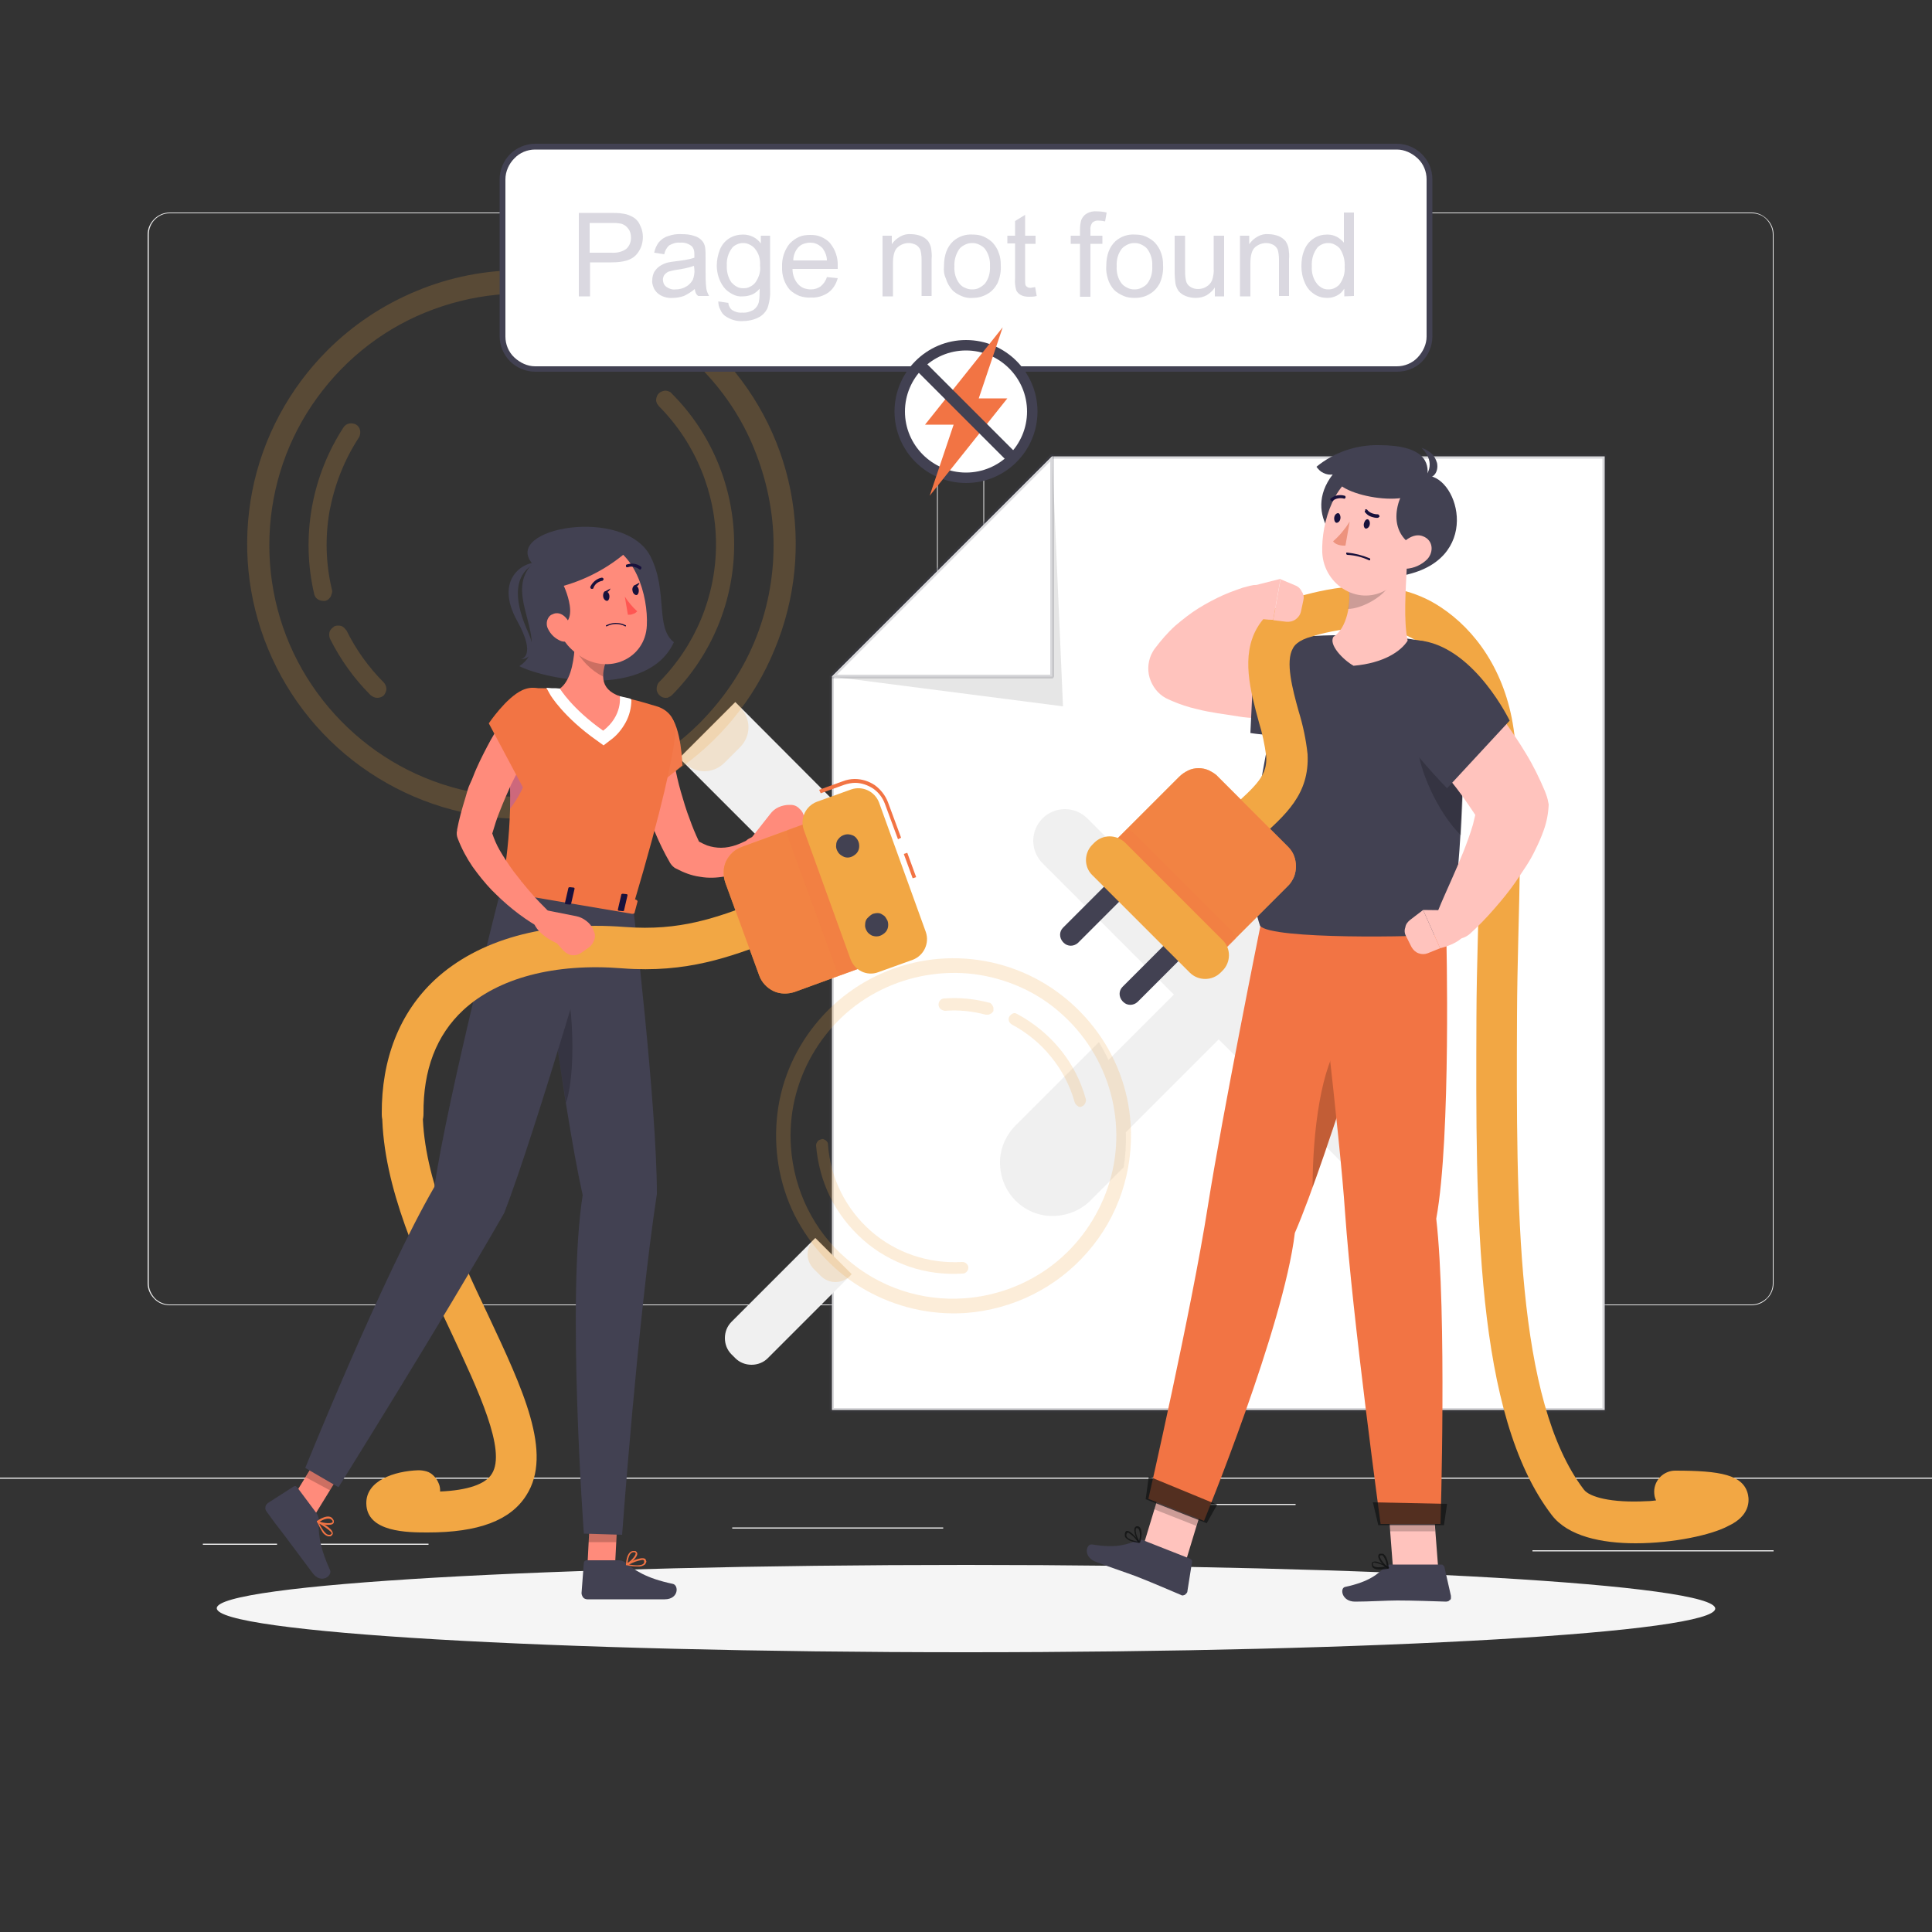 <?xml version="1.0" encoding="utf-8"?>
<!-- Generator: Adobe Illustrator 24.1.2, SVG Export Plug-In . SVG Version: 6.00 Build 0)  -->
<svg version="1.1" id="Capa_1" xmlns="http://www.w3.org/2000/svg" xmlns:xlink="http://www.w3.org/1999/xlink" x="0px" y="0px"
	 viewBox="0 0 500 500" style="enable-background:new 0 0 500 500;" xml:space="preserve">
<rect x="0" y="0" width="500" height="500" fill="#333333" stroke="none"/>
<style type="text/css">
	.st0{fill:#EBEBEB;}
	.st1{fill:#FFFFFF;}
	.st2{opacity:0.2;fill:#424152;enable-background:new    ;}
	.st3{fill:#E6E6E6;}
	.st4{fill:#F0F0F0;}
	.st5{opacity:0.2;fill:#F2A744;enable-background:new    ;}
	.st6{fill:#F5F5F5;}
	.st7{fill:#424152;}
	.st8{fill:#FF8B7B;}
	.st9{fill:#F27444;}
	.st10{opacity:0.2;}
	.st11{opacity:0.2;fill:#FFFFFF;enable-background:new    ;}
	.st12{opacity:0.2;enable-background:new    ;}
	.st13{fill:#F2A744;}
	.st14{opacity:0.3;fill:#754FFE;enable-background:new    ;}
	.st15{fill:#18113C;}
	.st16{fill:#FF5652;}
	.st17{opacity:0.7;fill:#F27444;enable-background:new    ;}
	.st18{opacity:0.2;fill:#F27444;enable-background:new    ;}
	.st19{fill:#FFC3BD;}
	.st20{opacity:0.7;fill:#111212;enable-background:new    ;}
	.st21{opacity:0.8;fill:#111212;enable-background:new    ;}
	.st22{fill:#ED937E;}
	.st23{opacity:0.4;}
	.st24{opacity:0.4;fill:#18113C;enable-background:new    ;}
</style>
<path class="st0" d="M500,382.4H0v0.3h500V382.4z"/>
<path class="st0" d="M237,337.8H43.9c-1.5,0-3-0.6-4-1.7c-1.1-1.1-1.7-2.5-1.7-4V60.7c0-1.5,0.6-2.9,1.7-4c1.1-1.1,2.5-1.7,4-1.7
	H237c1.5,0,3,0.6,4,1.7c1.1,1.1,1.7,2.5,1.7,4v271.4c0,1.5-0.6,3-1.7,4S238.5,337.8,237,337.8L237,337.8z M43.9,55.2
	c-1.5,0-2.8,0.6-3.8,1.6c-1,1-1.6,2.4-1.6,3.9v271.4c0,1.5,0.6,2.8,1.6,3.9c1,1,2.4,1.6,3.8,1.6H237c1.4,0,2.8-0.6,3.9-1.6
	c1-1,1.6-2.4,1.6-3.9V60.7c0-1.5-0.6-2.8-1.6-3.9c-1-1-2.4-1.6-3.9-1.6H43.9z"/>
<path class="st0" d="M453.3,337.8H260.2c-1.5,0-3-0.6-4-1.7c-1.1-1.1-1.7-2.5-1.7-4V60.7c0-1.5,0.6-2.9,1.7-4c1.1-1.1,2.5-1.7,4-1.7
	h193.1c1.5,0,2.9,0.6,4,1.7s1.7,2.5,1.7,4v271.4c0,1.5-0.6,3-1.7,4C456.3,337.2,454.8,337.8,453.3,337.8L453.3,337.8z M260.2,55.2
	c-1.5,0-2.8,0.6-3.9,1.6c-1,1-1.6,2.4-1.6,3.9v271.4c0,1.5,0.6,2.8,1.6,3.9c1,1,2.4,1.6,3.9,1.6h193.1c1.5,0,2.8-0.6,3.9-1.6
	c1-1,1.6-2.4,1.6-3.9V60.7c0-1.5-0.6-2.8-1.6-3.9s-2.4-1.6-3.9-1.6H260.2z"/>
<path class="st0" d="M449.9,391.9h-31.6v0.3h31.6V391.9z"/>
<path class="st0" d="M335.3,389.2h-33.4v0.3h33.4V389.2z"/>
<path class="st0" d="M459,401.2h-62.4v0.3H459V401.2z"/>
<path class="st0" d="M71.7,399.5H52.5v0.3h19.2V399.5z"/>
<path class="st0" d="M110.9,399.5H80.6v0.3h30.3V399.5z"/>
<path class="st0" d="M244.1,395.3h-54.6v0.3h54.6V395.3z"/>
<path class="st1" d="M272.3,118.1l-57,57v189.8h200V118.1H272.3z"/>
<path class="st2" d="M415.3,365.5h-200c-0.1,0-0.3-0.1-0.4-0.2s-0.2-0.2-0.2-0.4V175.1c0-0.1,0-0.1,0-0.2s0.1-0.1,0.1-0.2l57-57
	c0.1-0.1,0.2-0.2,0.4-0.2h143c0.1,0,0.1,0,0.2,0c0.1,0,0.1,0.1,0.2,0.1s0.1,0.1,0.1,0.2s0,0.1,0,0.2v246.8c0,0.1,0,0.1,0,0.2
	c0,0.1-0.1,0.1-0.1,0.2c0,0-0.1,0.1-0.2,0.1C415.4,365.4,415.3,365.5,415.3,365.5L415.3,365.5z M215.8,364.4h198.9V118.7H272.5
	l-56.7,56.7L215.8,364.4L215.8,364.4z"/>
<path class="st3" d="M215.3,175.1l59.8,7.7l-2.8-64.7L215.3,175.1z"/>
<path class="st1" d="M215.3,175.1h57v-57L215.3,175.1z"/>
<path class="st2" d="M272.3,175.6h-57c-0.1,0-0.2,0-0.3-0.1s-0.2-0.1-0.2-0.2s-0.1-0.2,0-0.3c0-0.1,0.1-0.2,0.1-0.3l57-57
	c0.1-0.1,0.2-0.1,0.3-0.2c0.1,0,0.2,0,0.3,0s0.2,0.1,0.2,0.2s0.1,0.2,0.1,0.3v57c0,0.1-0.1,0.3-0.2,0.4
	C272.5,175.6,272.4,175.6,272.3,175.6L272.3,175.6z M216.6,174.6h55.2v-55.2L216.6,174.6z"/>
<path class="st4" d="M326.8,257.2l34-34c0.8-0.8,1.4-1.7,1.8-2.6c0.4-1,0.6-2.1,0.6-3.1c0-1.1-0.2-2.1-0.6-3.1s-1-1.9-1.8-2.6
	c-0.8-0.8-1.7-1.4-2.6-1.8s-2.1-0.6-3.1-0.6s-2.1,0.2-3.1,0.6c-1,0.4-1.9,1-2.6,1.8l-34,34l-34-34c-1.5-1.5-3.6-2.4-5.8-2.4
	c-2.2,0-4.3,0.9-5.8,2.4s-2.4,3.6-2.4,5.8c0,2.2,0.9,4.3,2.4,5.8l34,34l-34,34c-1.5,1.5-2.4,3.6-2.4,5.8c0,2.2,0.9,4.3,2.4,5.8
	c1.5,1.5,3.6,2.4,5.8,2.4s4.3-0.9,5.8-2.4l34-34l34,34c1.5,1.5,3.6,2.4,5.8,2.4s4.3-0.9,5.8-2.4c1.5-1.5,2.4-3.6,2.4-5.8
	s-0.9-4.3-2.4-5.8L326.8,257.2z"/>
<path class="st4" d="M223,229c-1.9,1.9-4.5,3-7.2,3c-2.7,0-5.3-1.1-7.2-3l-32.8-32.8l14.5-14.5l32.8,32.9c1.9,1.9,3,4.5,3,7.2
	C226,224.5,224.9,227.1,223,229L223,229z"/>
<path class="st5" d="M175.7,196.2l14.5-14.5l1.3,1.3c1.4,1.4,2.2,3.3,2.2,5.2c0,2-0.8,3.8-2.2,5.2l-4,4c-1.4,1.4-3.3,2.2-5.2,2.2
	c-2,0-3.8-0.8-5.2-2.2L175.7,196.2L175.7,196.2z"/>
<path class="st5" d="M84.7,90.7c-9.9,9.9-16.7,22.6-19.4,36.3c-2.7,13.8-1.3,28,4.1,41c5.4,13,14.5,24.1,26.2,31.9s25.4,12,39.4,12
	s27.8-4.2,39.4-12c11.7-7.8,20.8-18.9,26.1-31.9c5.4-13,6.8-27.2,4.1-41c-2.7-13.8-9.5-26.4-19.4-36.3c-6.6-6.6-14.4-11.8-23-15.4
	c-8.6-3.6-17.9-5.4-27.2-5.4s-18.6,1.8-27.2,5.4C99.1,78.9,91.3,84.1,84.7,90.7L84.7,90.7z M181.1,187.1
	c-9.1,9.1-20.7,15.3-33.4,17.9c-12.6,2.5-25.8,1.2-37.7-3.7c-11.9-4.9-22.1-13.3-29.3-24c-7.2-10.7-11-23.3-11-36.2
	c0-12.9,3.8-25.5,11-36.2c7.2-10.7,17.3-19.1,29.3-24s25-6.2,37.7-3.7c12.6,2.5,24.3,8.7,33.4,17.8c6.1,6.1,10.9,13.3,14.1,21.2
	s5,16.4,5,25c0,8.6-1.7,17.1-5,25S187.1,181,181.1,187.1L181.1,187.1z"/>
<path class="st5" d="M172.3,180.6c-0.5,0-0.9-0.1-1.3-0.4c-0.4-0.3-0.7-0.6-0.9-1.1c-0.2-0.4-0.2-0.9-0.1-1.4
	c0.1-0.5,0.3-0.9,0.6-1.2c9.4-9.5,14.7-22.3,14.7-35.6s-5.3-26.2-14.7-35.7c-0.2-0.2-0.4-0.5-0.6-0.8c-0.1-0.3-0.2-0.6-0.2-0.9
	s0.1-0.7,0.2-0.9c0.1-0.3,0.3-0.6,0.5-0.8s0.5-0.4,0.8-0.5c0.3-0.1,0.6-0.2,0.9-0.2c0.3,0,0.6,0.1,0.9,0.2s0.6,0.3,0.8,0.6
	c10.3,10.3,16.1,24.4,16.1,39s-5.8,28.6-16.1,39c-0.2,0.2-0.5,0.4-0.8,0.5C172.9,180.6,172.6,180.6,172.3,180.6L172.3,180.6z"/>
<path class="st5" d="M83.6,155.5c-0.5,0-1.1-0.2-1.5-0.5s-0.7-0.8-0.8-1.3c-1.7-7.3-1.9-14.9-0.6-22.3c1.3-7.4,4.1-14.5,8.2-20.8
	c0.3-0.5,0.9-0.9,1.5-1s1.3,0,1.8,0.3c0.5,0.3,0.9,0.9,1,1.5s0,1.3-0.3,1.8c-3.8,5.8-6.3,12.2-7.6,19c-1.2,6.8-1,13.7,0.6,20.4
	c0.1,0.3,0.1,0.6,0,0.9c-0.1,0.3-0.2,0.6-0.3,0.9c-0.2,0.3-0.4,0.5-0.6,0.7s-0.5,0.3-0.8,0.4C83.9,155.5,83.8,155.5,83.6,155.5
	L83.6,155.5z"/>
<path class="st5" d="M97.6,180.6c-0.6,0-1.2-0.3-1.7-0.7c-4.3-4.3-7.8-9.2-10.5-14.6c-0.1-0.3-0.2-0.6-0.2-0.9c0-0.3,0-0.6,0.1-0.9
	c0.1-0.3,0.3-0.6,0.5-0.8c0.2-0.2,0.5-0.4,0.7-0.6c0.3-0.1,0.6-0.2,0.9-0.2s0.6,0,0.9,0.1c0.3,0.1,0.6,0.3,0.8,0.5
	c0.2,0.2,0.4,0.5,0.6,0.7c2.4,4.9,5.7,9.5,9.6,13.4c0.4,0.4,0.7,1.1,0.7,1.7c0,0.6-0.3,1.2-0.7,1.7
	C98.8,180.4,98.3,180.6,97.6,180.6L97.6,180.6z"/>
<path class="st4" d="M211,320.4l9.4,9.4l-21.7,21.7c-1.1,1.1-2.6,1.7-4.2,1.7s-3.1-0.6-4.2-1.7l-1-1c-1.1-1.1-1.7-2.6-1.7-4.2
	s0.6-3.1,1.7-4.2L211,320.4L211,320.4z"/>
<path class="st5" d="M211.1,320.4l9.3,9.3l-0.4,0.5c-1,1-2.4,1.6-3.8,1.6c-1.4,0-2.8-0.6-3.8-1.6l-1.8-1.8c-1-1-1.6-2.4-1.6-3.8
	c0-1.4,0.6-2.8,1.6-3.8L211.1,320.4L211.1,320.4z"/>
<path class="st4" d="M284.4,269.7l-21.9,21.9c-2.4,2.6-3.8,6-3.7,9.6c0.1,3.6,1.5,7,4,9.5c2.5,2.5,5.9,4,9.5,4s7-1.3,9.6-3.7
	l8.9-8.9C292.6,290.9,290.3,279.4,284.4,269.7z"/>
<path class="st5" d="M292.6,290.8c-0.6-9.1-3.9-17.7-9.5-24.9s-13.1-12.6-21.7-15.5c-8.6-2.9-17.9-3.2-26.7-0.8
	c-8.8,2.4-16.6,7.3-22.6,14.2c-6,6.9-9.8,15.3-10.9,24.3s0.4,18.2,4.4,26.3c4.1,8.1,10.4,14.9,18.3,19.4c7.9,4.5,16.9,6.6,26,6
	c12.2-0.9,23.5-6.5,31.5-15.7C289.4,315,293.4,303,292.6,290.8z M204.7,296.9c-0.6-8.3,1.3-16.6,5.5-23.9s10.3-13.1,17.8-16.8
	s15.9-5.1,24.1-4.1c8.3,1.1,16.1,4.5,22.3,10c6.3,5.5,10.8,12.7,13,20.7c2.2,8,2,16.6-0.7,24.5s-7.6,14.9-14.2,20
	s-14.6,8.1-22.9,8.7c-11.2,0.8-22.2-2.9-30.6-10.3C210.6,318.5,205.5,308.1,204.7,296.9z"/>
<path class="st5" d="M223.4,320.9c-3.5-3.1-6.4-6.8-8.5-11s-3.3-8.8-3.7-13.4c0-0.2,0-0.4,0.1-0.6s0.2-0.4,0.3-0.5
	c0.1-0.2,0.3-0.3,0.5-0.4c0.2-0.1,0.4-0.1,0.6-0.2s0.4,0,0.6,0.1c0.2,0.1,0.4,0.2,0.5,0.3s0.3,0.3,0.4,0.5c0.1,0.2,0.1,0.4,0.1,0.6
	c0.6,8.6,4.6,16.6,11.1,22.3c6.5,5.7,15,8.5,23.6,8c0.4,0,0.8,0.1,1.1,0.4c0.3,0.3,0.5,0.6,0.5,1c0,0.4-0.1,0.8-0.4,1.1
	c-0.3,0.3-0.6,0.5-1.1,0.5c-4.7,0.3-9.4-0.3-13.8-1.8C231,326.3,226.9,324,223.4,320.9L223.4,320.9z"/>
<path class="st5" d="M278.6,286c-0.2-0.2-0.4-0.5-0.5-0.8c-1.2-4.3-3.3-8.3-6.1-11.7c-2.8-3.5-6.3-6.3-10.2-8.4
	c-0.3-0.2-0.6-0.5-0.7-0.9s-0.1-0.8,0.1-1.1s0.5-0.6,0.9-0.8s0.8-0.1,1.1,0.1c4.3,2.3,8.1,5.4,11.2,9.2c3.1,3.8,5.3,8.1,6.6,12.8
	c0,0.2,0.1,0.4,0,0.6c0,0.2-0.1,0.4-0.2,0.6s-0.2,0.3-0.4,0.5c-0.2,0.1-0.3,0.2-0.5,0.3c-0.2,0.1-0.5,0.1-0.8,0
	C279.1,286.3,278.8,286.2,278.6,286L278.6,286z"/>
<path class="st5" d="M243.4,261.1c-0.3-0.3-0.5-0.6-0.5-1.1c0-0.4,0.1-0.8,0.4-1.1c0.3-0.3,0.6-0.5,1.1-0.5
	c3.9-0.3,7.8,0.1,11.6,1.1c0.2,0,0.4,0.1,0.5,0.3c0.2,0.1,0.3,0.3,0.4,0.5c0.1,0.2,0.2,0.4,0.2,0.6s0,0.4,0,0.6
	c0,0.2-0.1,0.4-0.3,0.5c-0.1,0.2-0.3,0.3-0.5,0.4c-0.2,0.1-0.4,0.2-0.6,0.2c-0.2,0-0.4,0-0.6,0c-3.4-0.9-7-1.3-10.6-1
	C244.1,261.5,243.7,261.4,243.4,261.1L243.4,261.1z"/>
<path class="st6" d="M250,427.6c107.1,0,193.9-5.1,193.9-11.3s-86.8-11.3-193.9-11.3S56.1,410,56.1,416.2
	C56.1,422.5,142.9,427.6,250,427.6z"/>
<path class="st7" d="M137.8,145.9c-8.1,8.1,5.6,20.7-3.4,26.5c7.4,3.7,33.3,8.4,40-6.2c-4.9-3.8-1.5-13.1-6-22.1
	C161.7,130.8,129.8,136.7,137.8,145.9z"/>
<path class="st7" d="M138.6,145.7c-2.5-0.4-11,3.8-4.7,15.1c5.1,9.2,0.9,9.8,0.9,9.8s5,0.1,2-6.7
	C133.5,156.7,132.1,149.1,138.6,145.7z"/>
<path class="st8" d="M198,217.6c-0.3-0.6-0.8-1-1.4-1.2c-0.6-0.2-1.3-0.1-1.9,0.2l-0.6,0.3c-0.2,0.1-0.6,0.3-0.8,0.5
	s-0.6,0.4-0.9,0.5c-0.6,0.3-1.3,0.6-1.9,0.8c-1.2,0.4-2.5,0.7-3.9,0.7c-1.2,0-2.4-0.2-3.6-0.6c-0.7-0.3-1.4-0.6-2.1-1
	c-0.9-1.9-1.7-3.8-2.4-5.8c-0.9-2.3-1.6-4.7-2.3-7.1c-0.7-2.4-1.2-4.8-1.7-7.2c-0.3-1.2-0.5-2.4-0.7-3.6l-0.3-1.8
	c-0.1-0.6-0.2-1.2-0.2-1.7v-0.2c-0.1-1.3-0.8-2.5-1.8-3.4c-1-0.8-2.4-1.2-3.7-1.1c-1.3,0.1-2.5,0.8-3.4,1.8c-0.8,1-1.2,2.4-1.1,3.7
	c0.1,0.9,0.1,1.5,0.2,2.2s0.2,1.4,0.3,2.1c0.2,1.4,0.5,2.7,0.8,4.1c0.6,2.7,1.3,5.4,2.1,8c0.4,1.3,0.9,2.6,1.3,3.9s1,2.6,1.6,3.9
	c1.1,2.6,2.3,5.1,3.7,7.5l0.1,0.2c0.4,0.6,0.9,1.2,1.6,1.5c1.9,1,3.9,1.8,6.1,2.1c2.2,0.4,4.4,0.3,6.6-0.1c3-0.7,5.8-2.2,8.1-4.4
	c0.4-0.3,0.7-0.7,1-1.1s0.6-0.7,1-1.2c0.3-0.4,0.5-0.8,0.5-1.3C198.3,218.5,198.2,218,198,217.6z"/>
<path class="st8" d="M204.6,208.3h-0.3c-1,0-1.9,0.2-2.8,0.6c-0.9,0.4-1.6,1-2.2,1.8l-4.8,6.1v4.1c3.9,1.5,8.8-2.6,8.8-2.6l2.5-0.6
	c0.8-0.2,1.6-0.7,2.1-1.4s0.7-1.6,0.6-2.4l-0.4-2.4c-0.1-0.8-0.5-1.6-1.1-2.1C206.3,208.6,205.5,208.3,204.6,208.3L204.6,208.3z"/>
<path class="st9" d="M173.2,184.9c3.2,3.3,3.4,13.2,3.4,13.2l-12.9,10.4c0,0-5.3-14.7-2.4-19.9C163.9,184.2,169.1,180.6,173.2,184.9
	z"/>
<g class="st10">
	<path class="st11" d="M173.2,184.9c3.2,3.3,3.4,13.2,3.4,13.2l-12.9,10.4c0,0-5.3-14.7-2.4-19.9
		C163.9,184.2,169.1,180.6,173.2,184.9z"/>
</g>
<path class="st8" d="M151.9,407.7l7.1,0.8l1-19.4l-7.1-0.8L151.9,407.7z"/>
<path class="st7" d="M160.2,403.8h-8.4c-0.2,0-0.3,0.1-0.5,0.2c-0.1,0.1-0.2,0.3-0.2,0.4l-0.6,7.9c0,0.4,0.2,0.8,0.4,1.1
	s0.7,0.5,1.1,0.5c3.5,0,3.6,0,8,0H172c3.7,0,3.7-3.7,2.1-4c-7.1-1.5-9.9-3.6-12.4-5.6C161.3,404,160.7,403.8,160.2,403.8
	L160.2,403.8z"/>
<path class="st12" d="M160,389.1l-0.5,10h-7.2l0.6-10.8L160,389.1z"/>
<path class="st7" d="M163.8,234.3c0,0,6.2,51.7,6.2,74.7c-4.9,32-9,88.2-9,88.2l-9.9-0.3c0,0-4.5-61.2-0.3-87.6
	c-5.3-23.7-11.9-78.3-11.9-78.3L163.8,234.3z"/>
<path class="st12" d="M144.8,248.7c-1.2,0.5-2.3,1.1-3.4,1.8c1.4,10.2,3.1,23.1,5.1,34.9C149.6,275.6,147.9,254.1,144.8,248.7z"/>
<path class="st8" d="M74.5,389.7l5.9,4.1l10.2-16.6l-5.9-4.1L74.5,389.7z"/>
<path class="st7" d="M81.9,391.6l-5-6.7c-0.1-0.1-0.2-0.2-0.4-0.3c-0.2,0-0.3,0-0.5,0.1l-6.7,4.3c-0.3,0.3-0.6,0.6-0.6,1
	c-0.1,0.4,0,0.8,0.3,1.2c2.1,2.9,2.1,2.9,4.8,6.4c1.6,2.2,4.9,6.5,7.1,9.5c2.2,3,5.2,0.7,4.5-0.8c-3-6.6-3-10-2.9-13.2
	C82.4,392.6,82.2,392,81.9,391.6L81.9,391.6z"/>
<path class="st12" d="M90.6,377.2l-5.2,8.5l-6.3-3.4l5.7-9.2L90.6,377.2z"/>
<path class="st13" d="M110.7,396.6c-5.1,0-15.8,0-15.9-7.5c-0.1-5.9,7.2-8.4,13.5-8.6c0.7,0,1.4,0.1,2.1,0.3s1.3,0.6,1.8,1.1
	s0.9,1,1.2,1.7c0.3,0.6,0.5,1.3,0.5,2v0.4c7.1-0.3,11.8-1.9,13.4-4.6c3.8-6-3.5-21.5-10.5-36.5c-8.3-17.6-17.7-37.6-17.9-56.7
	c0-0.7,0.1-1.4,0.4-2s0.7-1.2,1.1-1.7s1.1-0.9,1.7-1.2c0.6-0.3,1.3-0.4,2-0.4l0,0c1.4,0,2.8,0.6,3.7,1.5c1,1,1.6,2.3,1.6,3.7
	c0.2,16.8,9,35.6,16.9,52.2c9,19.2,16.9,35.8,9.9,46.7C132.1,393.5,123.8,396.6,110.7,396.6z"/>
<path class="st7" d="M155.9,233.3c0,0-17.1,59.1-25.4,80.6c-16.1,28.1-42.9,71-42.9,71l-8.6-5c0,0,20-49.6,33.4-72.7
	c3.6-24,17.3-77.3,17.3-77.3L155.9,233.3z"/>
<path class="st9" d="M83.4,396.4c0.3,0.6,0.9,1,1.5,1.2c0.2,0,0.4,0,0.6,0s0.3-0.2,0.4-0.3c0.1-0.1,0.2-0.2,0.2-0.3
	c0-0.1,0.1-0.2,0-0.3c-0.1-1.2-3.2-2.8-3.8-3.1c0,0-0.1,0-0.1,0c0,0-0.1,0-0.1,0.1c0,0,0,0.1,0,0.1c0,0,0,0.1,0,0.1
	C82.5,394.8,82.9,395.6,83.4,396.4L83.4,396.4z M85.6,396.4c0.1,0.1,0.2,0.2,0.2,0.4c0,0,0,0.1,0,0.1s0,0.1-0.1,0.1
	c-0.1,0.1-0.2,0.2-0.3,0.2s-0.2,0-0.4,0c-0.7-0.1-1.5-1.2-2.4-2.9C83.7,394.9,84.7,395.6,85.6,396.4
	C85.6,396.4,85.6,396.4,85.6,396.4z"/>
<path class="st9" d="M82.1,394L82.1,394c1.1,0.6,3.7,1,4.2,0.2c0.1-0.1,0.1-0.3,0.1-0.5c0-0.2-0.1-0.4-0.2-0.5c-1-1.8-4,0.3-4.1,0.4
	c0,0-0.1,0-0.1,0.1s0,0.1,0,0.1C82,393.9,82,393.9,82.1,394z M85.9,393.4c0,0,0.1,0.1,0.1,0.1c0.1,0.2,0.1,0.3,0.1,0.4
	c-0.3,0.5-2.3,0.3-3.4-0.1C83.4,393.4,85.1,392.5,85.9,393.4z"/>
<path class="st9" d="M165,405.4c0.7,0.1,1.3-0.1,1.9-0.5c0.1-0.1,0.2-0.3,0.3-0.5c0.1-0.2,0.1-0.4,0-0.5c0-0.1-0.1-0.2-0.1-0.3
	c-0.1-0.1-0.1-0.2-0.2-0.2c-1-0.6-4.1,0.9-4.7,1.3c0,0-0.1,0-0.1,0.1c0,0,0,0.1,0,0.1c0,0,0,0.1,0.1,0.1c0,0,0.1,0,0.1,0.1
	C163.1,405.3,164.1,405.4,165,405.4L165,405.4z M166.2,403.7c0.1,0,0.3,0,0.4,0.1c0.1,0,0.1,0.1,0.1,0.2c0,0.1,0,0.2,0,0.4
	c0,0.1-0.1,0.2-0.2,0.3c-0.5,0.5-1.9,0.5-3.7,0.2C163.9,404.3,165,403.9,166.2,403.7L166.2,403.7L166.2,403.7z"/>
<path class="st9" d="M162.2,405.1L162.2,405.1c1.1-0.5,3-2.3,2.7-3.2c-0.1-0.2-0.2-0.3-0.3-0.4c-0.1-0.1-0.3-0.1-0.5-0.1
	c-2-0.2-2.1,3.4-2.1,3.5c0,0,0,0.1,0,0.1c0,0,0.1,0.1,0.1,0.1C162.1,405.1,162.1,405.1,162.2,405.1L162.2,405.1z M164,401.7h0.1
	c0.2,0,0.3,0.1,0.4,0.2c0.2,0.5-1.1,2-2.1,2.6C162.5,403.7,162.8,401.7,164,401.7L164,401.7z"/>
<path class="st9" d="M129.8,229.9l34.1,4.4c7.7-25.9,10.2-38.3,10.9-44.4c0.2-1.5-0.2-3-1-4.3c-0.8-1.3-2.1-2.2-3.5-2.7
	c-2-0.6-4.6-1.4-7.1-2c-0.9-0.2-1.8-0.4-2.6-0.6c-5.1-1-10.3-1.7-15.5-2c-0.8-0.1-1.5-0.1-2.3-0.1c-1.5-0.1-3-0.1-4.4-0.1
	c-1,0-2,0.2-3,0.6c-0.9,0.4-1.8,1-2.5,1.8s-1.2,1.6-1.5,2.6c-0.3,1-0.4,2-0.4,3c0.3,3,0.5,5.8,0.6,8.4c0.4,6,0.5,10.8,0.4,15
	C131.8,216.3,131.1,223.1,129.8,229.9L129.8,229.9z"/>
<path class="st14" d="M132,209.3c4.5-5.8,6.1-12.5,4.7-16.1l-5.1,1.1C132,200.3,132.1,205.1,132,209.3z"/>
<path class="st1" d="M163.1,180.8c-0.9-0.2-1.8-0.4-2.6-0.6c-5.1-1-10.3-1.7-15.5-2c-0.8-0.1-1.5-0.1-2.3-0.1l-1.3-0.1l1,1.8
	c0.1,0.2,3.5,5.8,12,11.8l1.8,1.3l1.7-1.3c1.7-1.2,3-2.8,4-4.6s1.5-3.9,1.5-5.9L163.1,180.8z"/>
<path class="st8" d="M148.7,167.9c-0.3,4.2-1.3,8.5-3.8,10.3c0,0,3.1,5.2,11.2,10.9c5.1-3.9,4.3-8.9,4.3-8.9c-5.4-2-5-5.7-2.7-11.7
	l-4.2-2.3c-0.4-0.4-0.8-0.7-1.4-0.8c-0.5-0.1-1.1-0.1-1.6,0.1c-0.5,0.2-1,0.5-1.3,0.9C148.9,166.9,148.8,167.4,148.7,167.9
	L148.7,167.9z"/>
<path class="st12" d="M153.5,166.3c-0.3-0.4-0.8-0.6-1.3-0.8c-0.5-0.1-1-0.1-1.5,0c-0.5,0.1-0.9,0.4-1.3,0.8
	c-0.4,0.4-0.6,0.8-0.7,1.3c1.6,3.2,4.2,5.9,7.4,7.5c0.1-2.3,0.6-4.5,1.6-6.5L153.5,166.3z"/>
<path class="st8" d="M142.2,154.7c2.1,8.1,2.8,11.6,7.8,15c7.5,5.1,17,0.8,17.4-7.8c0.4-7.7-3.1-19.7-11.8-21.4
	c-1.9-0.4-3.9-0.3-5.8,0.3c-1.9,0.6-3.5,1.6-4.9,3.1c-1.3,1.4-2.3,3.2-2.8,5.1C141.6,150.9,141.6,152.8,142.2,154.7L142.2,154.7z"/>
<path class="st7" d="M162.9,142.2c-4.9,4.4-10.7,7.6-17,9.4c0,0,6.2,13.2-5.4,9.9c-3.4-11.3,0-17.1,3-19.8
	C152.7,138.6,159.2,137.6,162.9,142.2z"/>
<path class="st8" d="M141.8,162.7c0.7,1.5,1.9,2.6,3.4,3.2c2,0.7,3.2-1,2.8-3c-0.4-1.8-1.9-4.3-4-4.2c-0.4,0-0.9,0.2-1.3,0.4
	s-0.7,0.6-0.9,1c-0.2,0.4-0.3,0.8-0.3,1.3S141.6,162.3,141.8,162.7L141.8,162.7z"/>
<path class="st9" d="M129.7,227.1l-2.1,2.8c-0.2,0.2,0.1,0.5,0.5,0.6l35.5,6c0.3,0,0.6-0.1,0.6-0.2l0.8-3c0-0.2-0.2-0.4-0.5-0.5
	l-34.3-5.8c-0.1,0-0.2,0-0.3,0C129.9,227,129.8,227.1,129.7,227.1L129.7,227.1z"/>
<path class="st15" d="M133.6,232.3l-0.9-0.1c-0.2,0-0.3-0.1-0.3-0.3l0.9-3.9c0-0.1,0.1-0.1,0.2-0.1s0.1,0,0.2,0l0.9,0.1
	c0.2,0,0.3,0.1,0.3,0.3l-0.9,3.9C134,232.2,133.8,232.3,133.6,232.3z"/>
<path class="st15" d="M161.1,235.8l-0.9-0.1c-0.2,0-0.3-0.1-0.3-0.3l0.9-3.9c0-0.1,0.2-0.2,0.4-0.2l0.9,0.1c0.2,0,0.3,0.1,0.3,0.3
	l-0.9,3.9C161.5,235.8,161.3,235.8,161.1,235.8z"/>
<path class="st15" d="M147.4,234.1l-0.9-0.1c-0.2,0-0.3-0.1-0.3-0.3l0.9-3.9c0-0.1,0.2-0.2,0.4-0.2l0.9,0.1c0.2,0,0.3,0.1,0.3,0.3
	l-0.9,3.9C147.8,234,147.6,234.1,147.4,234.1z"/>
<path class="st15" d="M156.1,154.4c0.1,0.7,0.6,1.1,1,1.1s0.7-0.7,0.6-1.4s-0.6-1.1-1-1.1S156,153.7,156.1,154.4z"/>
<path class="st15" d="M163.7,152.9c0.1,0.7,0.6,1.1,1,1.1s0.7-0.7,0.6-1.4s-0.6-1.1-1-1.1S163.5,152.3,163.7,152.9z"/>
<path class="st15" d="M164,151.6l1.5-0.8C165.5,150.9,165,152.3,164,151.6z"/>
<path class="st16" d="M161.7,154.4c0.9,1.4,2,2.7,3.2,3.8c-0.3,0.3-0.6,0.6-1.1,0.7c-0.4,0.2-0.8,0.2-1.3,0.2L161.7,154.4z"/>
<path class="st15" d="M156.9,161.8c0,0-0.1,0.1-0.1,0.1s0,0.1,0,0.1c0,0,0.1,0.1,0.1,0.1c0,0,0.1,0,0.1,0c0.8-0.4,1.6-0.6,2.4-0.6
	s1.7,0.2,2.4,0.6c0.1,0,0.1,0,0.1,0c0.1,0,0.1-0.1,0.1-0.1c0-0.1,0-0.1,0-0.1c0-0.1,0-0.1-0.1-0.1c-0.8-0.4-1.7-0.6-2.6-0.6
	C158.7,161.2,157.8,161.4,156.9,161.8C157,161.8,157,161.8,156.9,161.8z"/>
<path class="st15" d="M153.5,152.3c0.1,0,0.1-0.1,0.1-0.2c0.2-0.5,0.5-0.9,0.9-1.2s0.9-0.5,1.4-0.6c0.1,0,0.1,0,0.1-0.1
	c0.1,0,0.1-0.1,0.1-0.1c0,0,0.1-0.1,0.1-0.1c0-0.1,0-0.1,0-0.2c0-0.1,0-0.1-0.1-0.1c0-0.1-0.1-0.1-0.1-0.1c0,0-0.1-0.1-0.1-0.1
	c-0.1,0-0.1,0-0.2,0c-0.6,0.1-1.2,0.4-1.7,0.8c-0.5,0.4-0.9,0.9-1.2,1.5c0,0.1-0.1,0.2,0,0.3c0,0.1,0.1,0.2,0.1,0.2s0.1,0.1,0.2,0.1
	C153.3,152.4,153.4,152.4,153.5,152.3L153.5,152.3z"/>
<path class="st15" d="M165.9,147.2L165.9,147.2c0.1-0.1,0.1-0.1,0.1-0.2s0-0.1,0-0.2c0-0.1,0-0.1-0.1-0.1c0,0-0.1-0.1-0.1-0.1
	c-0.5-0.4-1.1-0.6-1.7-0.7c-0.6-0.1-1.3,0-1.9,0.2c-0.1,0-0.2,0.1-0.2,0.2s0,0.2,0,0.3c0,0.1,0.1,0.2,0.2,0.2c0.1,0,0.2,0,0.3,0
	c0.5-0.2,1-0.2,1.5-0.1s1,0.3,1.4,0.6c0.1,0.1,0.2,0.1,0.3,0.1C165.8,147.4,165.8,147.3,165.9,147.2L165.9,147.2z"/>
<path class="st15" d="M156.5,153.1l1.5-0.8C158,152.3,157.4,153.7,156.5,153.1z"/>
<path class="st13" d="M104.1,293.5c-1.4,0-2.8-0.5-3.7-1.5c-1-1-1.6-2.3-1.6-3.7c-0.1-14.2,4.6-26.2,13.7-34.7
	c11.2-10.4,28.6-15.3,49.2-13.7c14.4,1.1,23.6-2.4,34.3-6.4c1.8-0.7,3.5-1.3,5.4-2c1.3-0.5,2.8-0.4,4.1,0.2c1.3,0.6,2.3,1.7,2.8,3
	c0.5,1.3,0.4,2.8-0.2,4.1c-0.6,1.3-1.7,2.3-3,2.8c-1.8,0.6-3.5,1.3-5.2,1.9c-10.9,4.1-22.1,8.4-38.9,7.1
	c-17.5-1.4-32.1,2.5-41.1,10.8c-7,6.5-10.4,15.5-10.3,26.8c0,0.7-0.1,1.4-0.4,2c-0.3,0.6-0.7,1.2-1.1,1.7s-1.1,0.9-1.7,1.2
	C105.6,293.3,104.9,293.5,104.1,293.5L104.1,293.5L104.1,293.5z"/>
<path class="st13" d="M227.1,248.9l-21.4,7.8c-1.8,0.6-3.8,0.6-5.5-0.2c-1.7-0.8-3.1-2.3-3.7-4l-8.8-24.1c-0.6-1.8-0.6-3.8,0.2-5.5
	c0.8-1.7,2.3-3.1,4-3.7l21.4-7.8L227.1,248.9L227.1,248.9z"/>
<path class="st17" d="M227.1,248.9l-21.4,7.8c-1.8,0.6-3.8,0.6-5.5-0.2c-1.7-0.8-3.1-2.3-3.7-4l-8.8-24.1c-0.6-1.8-0.6-3.8,0.2-5.5
	c0.8-1.7,2.3-3.1,4-3.7l21.4-7.8L227.1,248.9L227.1,248.9z"/>
<path class="st18" d="M203.8,214.8l9.6-3.5l13.8,37.6l-9.6,3.5c-0.6-0.6-1.1-1.4-1.4-2.2l-12-32.8
	C203.9,216.6,203.8,215.7,203.8,214.8L203.8,214.8z"/>
<path class="st9" d="M234.8,220.7l-0.9,0.3l2.3,6.3l0.9-0.3L234.8,220.7z"/>
<path class="st9" d="M232.4,217.2l-3.4-9.2c-0.6-1.6-1.6-2.9-3-3.9c-1.4-0.9-3-1.5-4.7-1.5c-0.9,0-1.9,0.2-2.8,0.5l-6.1,2.2
	l-0.4-0.9l6.1-2.2c1-0.4,2.1-0.6,3.1-0.6c1.9,0,3.7,0.6,5.2,1.6c1.5,1.1,2.7,2.6,3.4,4.4l3.4,9.2L232.4,217.2z"/>
<path class="st13" d="M227.3,251.6l8.9-3.2c2.9-1.1,4.4-4.3,3.4-7.2l-12.1-33.5c-1.1-2.9-4.3-4.4-7.2-3.4l-8.9,3.2
	c-2.9,1.1-4.4,4.3-3.4,7.2l12.1,33.5C221.2,251.2,224.4,252.7,227.3,251.6z"/>
<path class="st7" d="M222.2,217.9c0.2,0.6,0.2,1.2,0.1,1.7s-0.4,1.1-0.9,1.5s-1,0.7-1.6,0.8c-0.6,0.1-1.2,0-1.7-0.3s-1-0.6-1.3-1.2
	c-0.3-0.5-0.5-1.1-0.4-1.7c0-0.6,0.2-1.2,0.6-1.6c0.4-0.5,0.8-0.8,1.4-1c0.8-0.3,1.6-0.2,2.3,0.1
	C221.4,216.5,221.9,217.1,222.2,217.9z"/>
<path class="st7" d="M229.7,238.3c0.2,0.6,0.2,1.2,0.1,1.7s-0.4,1.1-0.9,1.5s-1,0.7-1.6,0.8s-1.2,0-1.7-0.2c-0.5-0.3-1-0.6-1.3-1.2
	c-0.3-0.5-0.5-1.1-0.4-1.7c0-0.6,0.2-1.2,0.6-1.6s0.8-0.8,1.4-1.1c0.4-0.1,0.8-0.2,1.2-0.2c0.4,0,0.8,0.1,1.1,0.3s0.7,0.4,0.9,0.7
	C229.3,237.6,229.5,237.9,229.7,238.3L229.7,238.3z"/>
<path class="st8" d="M142,235.9L142,235.9c-1.6-1.6-3.3-3.3-4.8-5.1c-1.5-1.7-2.9-3.5-4.3-5.3c-1.3-1.8-2.5-3.6-3.6-5.5
	c-0.8-1.4-1.4-2.8-1.9-4.3c0.6-2,1.2-4,2-5.9c0.9-2.3,1.9-4.6,2.9-6.8c1.1-2.2,2.2-4.4,3.4-6.6c0.6-1.1,1.2-2.1,1.9-3.2l1-1.5
	c0.3-0.5,0.7-1,0.9-1.4l0.1-0.2c0.7-1.1,1-2.4,0.7-3.7s-1-2.4-2-3.1s-2.4-1.1-3.6-0.9s-2.4,0.9-3.2,1.9c-0.5,0.7-0.9,1.2-1.3,1.8
	s-0.8,1.2-1.1,1.8c-0.7,1.2-1.4,2.4-2.1,3.6c-1.3,2.4-2.6,4.9-3.7,7.4c-0.6,1.3-1,2.6-1.6,3.8s-0.9,2.6-1.3,3.9
	c-0.8,2.6-1.6,5.4-2.1,8.1v0.2c-0.2,0.7-0.1,1.5,0.2,2.2c1,2.6,2.3,5,3.8,7.2c1.5,2.1,3.1,4.1,4.9,6c1.8,1.8,3.6,3.5,5.6,5.1
	c2,1.6,4,3,6.2,4.3c0.5,0.3,1.1,0.4,1.7,0.3c0.6-0.1,1.1-0.4,1.5-0.9c0.4-0.5,0.6-1.1,0.5-1.7C142.7,236.9,142.5,236.3,142,235.9
	L142,235.9z"/>
<path class="st8" d="M153.6,240.8l-0.1-0.3c-0.4-0.9-1-1.6-1.8-2.2c-0.8-0.6-1.6-1-2.6-1.2l-7.6-1.5l-3.7,1.9
	c0.4,4.2,6.3,6.6,6.3,6.6l1.7,1.9c0.6,0.6,1.4,1.1,2.2,1.2c0.9,0.1,1.7-0.1,2.4-0.6l2-1.4c0.7-0.5,1.1-1.2,1.4-2
	C154.1,242.4,154,241.6,153.6,240.8L153.6,240.8z"/>
<path class="st9" d="M135.2,178.6c-4.2,1.9-8.7,8.6-8.7,8.6l9,16.9c0,0,10.2-11.8,9.4-17.7C144.2,181.4,140.6,176.2,135.2,178.6z"/>
<path class="st13" d="M423.3,399.4c-8.8,0-17.5-1.8-21.7-7.3c-19.9-26-19.7-78.3-19.5-128.9c0.1-27.3,2.3-53-0.8-73
	c-1.8-11.8-8-19.9-14.3-24.1c-9.3-6.2-22.1-2.9-27.6-1.4c-0.7,0.2-1.4,0.2-2.1,0.1c-0.7-0.1-1.4-0.3-2-0.7s-1.1-0.8-1.6-1.4
	c-0.4-0.6-0.7-1.2-0.9-1.9c-0.2-0.7-0.2-1.4-0.1-2.1c0.1-0.7,0.3-1.4,0.7-2s0.9-1.1,1.4-1.6s1.2-0.7,1.9-0.9
	c6.8-1.8,22.9-5.9,36.1,2.9c9,5.9,16.7,16.5,18.9,31.4c3.1,20.8,1,46.9,0.9,74.6c-0.2,48.8-0.3,99.3,17.3,122.4
	c1.4,1.9,7,3.5,16.3,3c0.8,0,1.6-0.1,2.4-0.2c-0.4-0.7-0.5-1.5-0.5-2.3c0-1.4,0.6-2.8,1.6-3.8s2.4-1.6,3.8-1.6
	c11.6,0,17.8,1,18.9,6.3c0.3,1.5,0.5,5.4-5.1,8C443.1,397.2,433.1,399.4,423.3,399.4z"/>
<path class="st19" d="M306.9,404l-10.9-4.3l5.7-18.8l10.9,4.3L306.9,404z"/>
<path class="st7" d="M295.8,398.6l12.2,4.8c0.1,0.1,0.3,0.2,0.4,0.3s0.1,0.3,0.1,0.5l-1.2,7.6c0,0.2-0.1,0.4-0.2,0.5
	c-0.1,0.1-0.3,0.3-0.4,0.4s-0.4,0.1-0.5,0.2c-0.2,0-0.4,0-0.5-0.1c-3.1-1.3-7.9-3.4-11.8-4.9c-2.4-0.9-6.9-2.4-10.3-3.7
	s-2.5-4.7-1-4.5c6.6,1.1,9.1-0.1,11.7-1C294.8,398.4,295.3,398.4,295.8,398.6L295.8,398.6z"/>
<path class="st12" d="M312.6,385.2l-10.9-4.3l-3,9.7l10.9,4.3L312.6,385.2z"/>
<path class="st9" d="M326.2,239.6c0,0-9.8,48.5-13.6,72.5c-4.2,26.8-15.4,75.8-15.4,75.8l14.4,5.7c0,0,20.6-50.2,23.5-74.5
	c8.6-19.8,25.9-77.9,25.9-77.9L326.2,239.6z"/>
<path class="st20" d="M296.5,388l15.8,6.2l2.7-4.8l-17.7-7.3L296.5,388z"/>
<path class="st21" d="M292.6,398.8c-0.5-0.2-1-0.5-1.4-1c-0.1-0.2-0.1-0.4-0.1-0.6s0-0.4,0.1-0.6c0-0.1,0.1-0.2,0.2-0.3
	c0.1-0.1,0.2-0.1,0.3-0.1c1-0.1,3,2.5,3.2,2.8c0,0,0,0.1,0,0.1s0,0.1,0,0.1s0,0.1-0.1,0.1c0,0-0.1,0-0.1,0
	C294.1,399.2,293.4,399.1,292.6,398.8L292.6,398.8z M292.1,396.7c-0.1,0-0.2-0.1-0.3,0c-0.1,0-0.1,0-0.2,0.2
	c-0.1,0.1-0.1,0.3-0.1,0.4s0,0.3,0.1,0.4c0.3,0.5,1.3,1,2.7,1.2C293.8,398,293,397.3,292.1,396.7L292.1,396.7z"/>
<path class="st21" d="M294.8,399.3C294.8,399.3,294.7,399.3,294.8,399.3c-0.7-0.8-1.6-3.2-1.1-4c0.1-0.1,0.2-0.2,0.4-0.3
	c0.1,0,0.3,0,0.4,0c0.1,0,0.3,0.1,0.4,0.2c0.1,0.1,0.2,0.2,0.3,0.4c0.6,1.1-0.1,3.5-0.1,3.5c0,0,0,0.1-0.1,0.1s-0.1,0-0.1,0
	C294.9,399.3,294.9,399.3,294.8,399.3C294.8,399.3,294.8,399.3,294.8,399.3L294.8,399.3z M294.4,395.5L294.4,395.5
	c-0.3-0.1-0.4,0-0.4,0.1c-0.3,0.5,0.2,2.2,0.8,3.1c0.3-0.9,0.3-1.9,0-2.8C294.7,395.7,294.6,395.6,294.4,395.5L294.4,395.5z"/>
<path class="st12" d="M347.3,269c-5.4,6.7-7.6,23.9-7.6,38.2c3.7-10.1,7.9-23,11.6-34.6L347.3,269z"/>
<path class="st19" d="M372.2,405.8h-11.7l-1.5-19.6h11.7L372.2,405.8z"/>
<path class="st7" d="M359.9,404.9H373c0.2,0,0.3,0,0.5,0.2c0.1,0.1,0.2,0.3,0.3,0.4l1.7,7.5c0,0.2,0,0.4,0,0.6
	c0,0.2-0.1,0.4-0.3,0.5s-0.3,0.3-0.4,0.3s-0.4,0.1-0.5,0.1c-3.3-0.1-8.5-0.3-12.7-0.3c-2.6,0-7.4,0.3-10.9,0.3c-3.5,0-4-3.5-2.6-3.8
	c6.5-1.4,8.5-3.4,10.5-5.3C358.9,405,359.4,404.9,359.9,404.9L359.9,404.9z"/>
<path class="st12" d="M370.6,386.2h-11.7l0.8,10.1h11.7L370.6,386.2z"/>
<path class="st9" d="M340.3,240.2c0,0,6.5,54.1,7.8,73.6c1.9,27.1,9.2,80.6,9.2,80.6h15.5c0,0,1.7-54.6-1.1-79
	c3.9-21.2,2.6-73.6,2.6-73.6L340.3,240.2z"/>
<path class="st20" d="M356.7,394.7h17l0.8-5.5l-19.2-0.4L356.7,394.7z"/>
<path class="st21" d="M357,406.2c-0.6,0-1.1-0.1-1.6-0.4c-0.1-0.1-0.3-0.3-0.3-0.5c-0.1-0.2-0.1-0.4-0.1-0.6c0-0.1,0-0.2,0.1-0.3
	c0.1-0.1,0.1-0.2,0.3-0.2c0.9-0.5,3.7,1.2,4,1.4c0,0,0.1,0,0.1,0.1c0,0,0,0.1,0,0.1c0,0,0,0.1-0.1,0.1s-0.1,0-0.1,0.1
	C358.5,406.1,357.8,406.2,357,406.2z M355.7,404.4c-0.1,0-0.2,0-0.3,0c0,0-0.1,0.1-0.1,0.2c0,0.1,0,0.3,0,0.4c0,0.1,0.1,0.2,0.2,0.3
	c0.5,0.4,1.6,0.4,3,0.1C357.8,405,356.8,404.6,355.7,404.4L355.7,404.4L355.7,404.4z"/>
<path class="st21" d="M359.2,405.9h-0.1c-0.9-0.5-2.6-2.3-2.4-3.3c0-0.1,0.1-0.3,0.2-0.4c0.1-0.1,0.3-0.1,0.4-0.1c0.1,0,0.3,0,0.5,0
	c0.1,0,0.3,0.1,0.4,0.2c1,0.8,1.2,3.3,1.2,3.4c0,0,0,0.1,0,0.1c0,0,0,0.1-0.1,0.1C359.3,405.9,359.2,405.9,359.2,405.9L359.2,405.9z
	 M357.5,402.5L357.5,402.5c-0.4,0-0.4,0.2-0.4,0.2c-0.1,0.5,1,2,1.8,2.6c-0.1-1-0.4-1.9-1-2.7C357.8,402.5,357.7,402.5,357.5,402.5
	L357.5,402.5z"/>
<path class="st19" d="M345.6,165.6l-9.3-0.1c-3.1,0-6.3-0.1-9.4-0.1c-0.9,0-1.9-0.1-2.8-0.1c0.1,0,0.1-0.1,0.1-0.2
	c0.7-0.7,1.3-1.4,2-2.1c0.3-0.4,0.7-0.7,1-1.1c0.3-0.3,0.7-0.7,0.9-1l0.9-1.1c0.7-0.9,1-1.9,1.1-3c0-1.1-0.3-2.2-0.9-3.1
	c-0.6-0.9-1.5-1.6-2.5-2c-1-0.4-2.1-0.4-3.2-0.1l-1.9,0.5c-0.6,0.2-1.1,0.4-1.7,0.6c-1.1,0.4-2.2,0.8-3.3,1.3
	c-2.2,1-4.3,2.1-6.4,3.4c-2.1,1.3-4.1,2.9-6,4.5c-2,1.8-3.7,3.8-5.3,5.9c-0.4,0.5-0.7,1.1-1,1.7c-0.9,2.1-1,4.5-0.1,6.7
	c0.9,2.2,2.5,3.9,4.6,4.8l0.9,0.4c2.1,0.9,4.2,1.6,6.4,2.1c1.9,0.5,3.7,0.8,5.5,1.1s3.5,0.5,5.2,0.8s3.4,0.4,5.1,0.5
	c3.4,0.3,6.8,0.4,10.1,0.6s6.6,0.1,10.1-0.1c2.7-0.1,5.3-1.3,7.1-3.3c1.9-2,2.9-4.6,2.8-7.3s-1.1-5.3-3.1-7.2
	C351,166.8,348.4,165.7,345.6,165.6L345.6,165.6z"/>
<path class="st7" d="M351.1,183.9c-8.1,9.2-27.5,5.8-27.5,5.8l1.1-22.9c6.7-1.5,13.5-2.3,20.3-2.4
	C356.3,164.4,357.5,176.5,351.1,183.9z"/>
<path class="st7" d="M329.5,176.8c-0.5,3.7-1,8.7-1.3,15.4c-4.2,21.3-5.8,36.4-2.1,47.4c2.9,3.6,41.3,2.9,48.1,2.2
	c4-9.9,4.4-38.3,4.9-62.2c0.1-3.3-1.1-6.5-3.2-9c-2.1-2.5-5-4.2-8.3-4.8c-8.6-1.5-17.4-1.8-26.1-0.9c-3,0.4-5.9,1.7-8.1,3.9
	C331.3,170.9,329.9,173.8,329.5,176.8L329.5,176.8z"/>
<path class="st12" d="M366.7,191.4c0.1,7.3,5.4,18.9,11.4,24.8c0.4-6.1,0.6-12.8,0.8-19.6L366.7,191.4z"/>
<path class="st19" d="M400.1,205.5l-0.3-0.8c-1.4-3.3-3-6.6-4.9-9.7c-1.8-3-3.7-5.8-5.7-8.6s-4.1-5.3-6.3-7.9
	c-1.1-1.3-2.2-2.5-3.3-3.7l-1.7-1.8l-1.8-1.9c-1.9-1.9-4.5-3-7.2-3c-2.7,0-5.3,1-7.3,2.9c-2,1.9-3.1,4.4-3.2,7.1
	c-0.1,2.7,0.9,5.4,2.6,7.4l0.3,0.3l5.9,6.5c2,2.2,3.9,4.5,5.8,6.7c0.9,1.1,1.9,2.3,2.7,3.4c0.9,1.1,1.8,2.3,2.6,3.4
	c1.2,1.7,2.4,3.4,3.5,5.1c-0.2,0.9-0.4,1.7-0.6,2.5c-0.7,2.4-1.6,4.8-2.5,7.1c-1,2.5-2.1,5-3.2,7.5s-2.3,5.1-3.3,7.6l-0.1,0.2
	c-0.5,1.1-0.5,2.3-0.2,3.5s1,2.1,2,2.8s2.2,1,3.4,0.9c1.2-0.1,2.3-0.6,3.2-1.4c2.2-2,4.3-4.2,6.3-6.5c2-2.3,3.9-4.6,5.6-7.1
	c0.9-1.3,1.7-2.6,2.6-3.9c0.9-1.4,1.7-2.8,2.4-4.3c0.8-1.6,1.5-3.2,2.1-4.9c0.8-2.2,1.2-4.4,1.3-6.7
	C400.7,207.6,400.5,206.5,400.1,205.5L400.1,205.5z"/>
<path class="st7" d="M368.4,165.9c13.5,2.3,22.3,20.6,22.3,20.6L374.5,204c0,0-9.4-9.5-15-18.4C353.4,176,358.8,164.3,368.4,165.9z"
	/>
<path class="st7" d="M343.8,137.1c-2.3-3.8-3-9,1.1-14.3c-0.8,0.1-1.6,0-2.4-0.4c-0.7-0.3-1.3-0.9-1.8-1.6
	c4.5-3.7,10.2-5.7,16.1-5.6c12.1,0,13,4.7,12.6,7.9c8.3,0.5,14.3,22.1-6.7,25.9C350.8,136.3,343.8,137.1,343.8,137.1z"/>
<path class="st7" d="M368.7,123.5c0,0,3.4-3.4-0.8-7.6c0.9,0.3,1.8,0.8,2.5,1.4s1.2,1.5,1.5,2.5
	C372.4,122.2,370.8,124.2,368.7,123.5z"/>
<path class="st19" d="M364.1,146.3c-0.3,6.6-0.9,14.2,0.2,19.5c-1.7,2.7-6.1,5.8-14,6.5c-2.8-1.6-6.5-5.5-5.2-7.5
	c3.4-2.1,4.8-8.7,3.8-13.5L364.1,146.3z"/>
<path class="st12" d="M360.3,147.6l-11.4,3.7c0.4,2.1,0.4,4.2,0,6.3c3.4-0.1,8.1-2.7,9.9-5.1c0.6-0.7,1-1.5,1.3-2.3
	C360.3,149.4,360.4,148.5,360.3,147.6z"/>
<path class="st19" d="M367.4,135.8c-2.1,8.1-2.9,13-7.9,16.4c-7.5,5.1-16.9-0.6-17.3-9.2c-0.3-7.7,3.2-19.7,11.9-21.4
	c1.9-0.4,3.9-0.3,5.8,0.3c1.9,0.6,3.5,1.7,4.9,3.1c1.3,1.4,2.3,3.2,2.8,5.1C368,132,367.9,133.9,367.4,135.8L367.4,135.8z"/>
<path class="st7" d="M365.7,124.2c-3.6,2.5-8,13.3,1,17.6C374.8,134.7,372.7,124.2,365.7,124.2z"/>
<path class="st7" d="M367.8,125.5c1.5-7.1-16.3-10.7-22-2.5C343.9,128,366.7,132.4,367.8,125.5z"/>
<path class="st15" d="M354.5,144.5c-1.9-0.8-3.9-1.3-5.9-1.5c0,0-0.1,0-0.1,0c0,0,0,0-0.1,0.1c0,0,0,0,0,0.1c0,0,0,0.1,0,0.1
	c0,0.1,0,0.1,0.1,0.2c0,0,0.1,0.1,0.2,0.1c2,0.1,3.9,0.6,5.6,1.4c0.1,0,0.1,0,0.2,0s0.1-0.1,0.1-0.1c0,0,0-0.1,0-0.1
	c0,0,0-0.1,0-0.1S354.6,144.5,354.5,144.5C354.5,144.5,354.5,144.5,354.5,144.5L354.5,144.5z"/>
<path class="st19" d="M369.4,144.7c-1.5,1.5-3.5,2.4-5.6,2.5c-2.8,0.1-3.5-2.6-2.2-4.9c1.2-2,4.1-4.6,6.7-3.5
	C370.9,139.8,371.1,142.8,369.4,144.7z"/>
<path class="st15" d="M354.5,135.7c-0.1,0.7-0.6,1.1-1,1.1s-0.7-0.7-0.5-1.4s0.6-1.1,1-1C354.3,134.5,354.6,135,354.5,135.7z"/>
<path class="st15" d="M346.9,134.2c-0.1,0.7-0.6,1.1-1,1.1s-0.7-0.7-0.6-1.4s0.6-1.1,1-1.1S347,133.6,346.9,134.2z"/>
<path class="st22" d="M349.3,135c-1.2,1.9-2.6,3.6-4.3,5.1c1,1.3,3.2,1.1,3.2,1.1L349.3,135z"/>
<path class="st15" d="M353.4,131.8c0.1,0,0.1,0,0.2,0c0.1,0,0.1,0.1,0.2,0.1c0.3,0.4,0.7,0.7,1.2,0.9s1,0.3,1.5,0.3
	c0.1,0,0.2,0,0.3,0.1c0.1,0.1,0.1,0.2,0.2,0.3c0,0.1,0,0.1,0,0.2c0,0.1,0,0.1-0.1,0.1s-0.1,0.1-0.1,0.1c0,0-0.1,0-0.1,0.1
	c-0.6,0.1-1.3-0.1-1.9-0.3c-0.6-0.2-1.1-0.6-1.5-1.1c0,0-0.1-0.1-0.1-0.1s0-0.1,0-0.1s0-0.1,0-0.1c0-0.1,0-0.1,0.1-0.1
	C353.3,131.9,353.3,131.8,353.4,131.8L353.4,131.8z"/>
<path class="st15" d="M344.6,129.6c-0.1,0-0.2-0.1-0.2-0.1c0,0-0.1-0.1-0.1-0.1s0-0.1,0-0.2c0-0.1,0-0.1,0-0.1
	c0-0.1,0.1-0.1,0.1-0.1c0.5-0.4,1.1-0.7,1.7-0.8c0.6-0.1,1.3-0.1,1.9,0.1c0.1,0,0.2,0.1,0.2,0.2c0,0.1,0.1,0.2,0,0.3
	c0,0.1-0.1,0.2-0.2,0.2c-0.1,0.1-0.2,0.1-0.3,0l0,0c-0.5-0.1-1-0.1-1.5,0s-1,0.3-1.3,0.7c0,0-0.1,0.1-0.2,0.1
	C344.7,129.6,344.6,129.6,344.6,129.6L344.6,129.6z"/>
<path class="st19" d="M376.9,235.6l-8.6-0.1l4.4,9.9c0,0,7.3-1.6,6.9-5.6L376.9,235.6z"/>
<path class="st19" d="M363.9,242.3l1.4,2.8c0.4,0.7,1,1.3,1.8,1.6c0.8,0.3,1.6,0.3,2.4,0l3.2-1.3l-4.4-9.9l-3.4,2.6
	c-0.6,0.5-1.1,1.1-1.2,1.9C363.4,240.8,363.5,241.6,363.9,242.3z"/>
<path class="st13" d="M311.5,228.3c-1,0-2-0.3-2.9-0.9c-0.9-0.6-1.5-1.4-1.9-2.4s-0.5-2-0.3-3c0.2-1,0.7-2,1.4-2.7
	c3.8-3.9,7.3-7,10.3-9.7c7.3-6.5,9.9-9,9.6-13.9c-0.4-3-1-5.9-1.9-8.8c-2.2-8.1-4.7-17.2-0.4-24.5c2.3-3.9,6.1-6.6,11.5-8
	c1.4-0.3,2.8-0.1,4,0.6c1.2,0.7,2.1,1.9,2.4,3.2c0.4,1.4,0.1,2.8-0.5,4c-0.7,1.2-1.8,2.1-3.2,2.5c-3.8,1-4.7,2.5-5,3.1
	c-2,3.4-0.1,10.6,1.5,16.3c1.1,3.6,1.9,7.3,2.3,11.1c0.5,10.3-5.5,15.6-13.2,22.4c-2.9,2.6-6.2,5.5-9.7,9.1
	c-0.5,0.5-1.1,0.9-1.7,1.2S312.2,228.3,311.5,228.3L311.5,228.3z"/>
<path class="st19" d="M323.1,151.9l8.3-2.1l-1.9,10.6c0,0-7.5,0.2-8-3.7L323.1,151.9z"/>
<path class="st19" d="M337.3,155.4l-0.6,2.8c-0.2,0.9-0.7,1.6-1.4,2.1c-0.7,0.5-1.6,0.7-2.5,0.6l-3.3-0.4l1.9-10.6l3.8,1.6
	c0.8,0.3,1.4,0.9,1.7,1.6C337.4,153.8,337.5,154.6,337.3,155.4z"/>
<path class="st7" d="M308.5,210.8l-0.2-0.2c-1-1-2.6-1-3.7,0l-29.5,29.5c-1,1-1,2.6,0,3.7l0.2,0.2c1,1,2.6,1,3.7,0l29.5-29.5
	C309.5,213.4,309.5,211.8,308.5,210.8z"/>
<path class="st7" d="M323.9,226.1l-0.2-0.2c-1-1-2.6-1-3.7,0l-29.5,29.5c-1,1-1,2.6,0,3.7l0.2,0.2c1,1,2.6,1,3.7,0l29.5-29.5
	C324.9,228.8,324.9,227.2,323.9,226.1z"/>
<path class="st13" d="M284.4,221.8l20.8-20.8c0.7-0.7,1.5-1.2,2.3-1.6s1.8-0.6,2.7-0.6s1.9,0.2,2.7,0.6s1.7,0.9,2.3,1.6l18.2,18.2
	c0.7,0.7,1.2,1.5,1.5,2.3s0.5,1.8,0.5,2.7s-0.2,1.9-0.5,2.7c-0.4,0.9-0.9,1.7-1.5,2.3l-20.8,20.8L284.4,221.8z"/>
<path class="st17" d="M284.4,221.8l20.8-20.8c0.7-0.7,1.5-1.2,2.3-1.6s1.8-0.6,2.7-0.6s1.9,0.2,2.7,0.6s1.7,0.9,2.3,1.6l18.2,18.2
	c0.7,0.7,1.2,1.5,1.5,2.3s0.5,1.8,0.5,2.7s-0.2,1.9-0.5,2.7c-0.4,0.9-0.9,1.7-1.5,2.3l-20.8,20.8L284.4,221.8z"/>
<path class="st18" d="M291.6,214.6l-7.2,7.2l28.3,28.3l7.2-7.2c-0.3-0.8-0.8-1.6-1.4-2.2L293.8,216
	C293.2,215.4,292.4,214.9,291.6,214.6L291.6,214.6z"/>
<path class="st13" d="M283.2,218.1l-0.5,0.5c-2.2,2.2-2.2,5.8,0,7.9l25.2,25.2c2.2,2.2,5.8,2.2,8,0l0.5-0.5c2.2-2.2,2.2-5.8,0-7.9
	l-25.2-25.2C288.9,215.9,285.4,215.9,283.2,218.1z"/>
<path class="st1" d="M361.5,38h-223c-4.6,0-8.4,3.8-8.4,8.4v40.7c0,4.7,3.8,8.4,8.4,8.4h223c4.6,0,8.4-3.8,8.4-8.4V46.4
	C369.9,41.7,366.2,38,361.5,38z"/>
<path class="st7" d="M361.5,96.2h-223c-2.4,0-4.8-1-6.5-2.7c-1.7-1.7-2.7-4.1-2.7-6.5V46.4c0-2.4,1-4.8,2.7-6.5
	c1.7-1.7,4.1-2.7,6.5-2.7h223c2.4,0,4.8,1,6.5,2.7c1.7,1.7,2.7,4,2.7,6.5v40.7c0,2.4-1,4.8-2.7,6.5C366.3,95.3,364,96.2,361.5,96.2z
	 M138.5,38.7c-2,0-4,0.8-5.4,2.3c-1.4,1.4-2.3,3.4-2.3,5.4v40.7c0,2,0.8,4,2.3,5.4s3.4,2.3,5.4,2.3h223c2,0,4-0.8,5.4-2.3
	s2.3-3.4,2.3-5.4V46.4c0-2-0.8-4-2.3-5.4s-3.4-2.3-5.4-2.3H138.5z"/>
<g class="st23">
	<path class="st24" d="M149.8,76.7V55.1h8.2c1.1,0,2.2,0,3.3,0.2c0.9,0.1,1.9,0.5,2.7,1c0.8,0.5,1.4,1.3,1.7,2.1
		c0.6,1.2,0.8,2.6,0.6,4c-0.2,1.4-0.8,2.6-1.7,3.6c-1.2,1.3-3.3,1.9-6.3,1.9h-5.6v8.8L149.8,76.7z M152.6,65.4h5.6
		c1.4,0.1,2.8-0.2,3.9-1c0.4-0.4,0.7-0.8,0.9-1.3s0.3-1,0.3-1.6c0-0.8-0.2-1.7-0.7-2.3c-0.4-0.6-1.1-1.1-1.8-1.3
		c-0.9-0.2-1.8-0.2-2.7-0.2h-5.5L152.6,65.4L152.6,65.4z"/>
	<path class="st24" d="M179.8,74.8c-0.8,0.7-1.8,1.3-2.8,1.8c-0.9,0.3-1.9,0.5-2.9,0.5c-1.4,0.1-2.9-0.3-4-1.3
		c-0.4-0.4-0.8-0.9-1-1.5c-0.2-0.6-0.4-1.2-0.3-1.8c0-0.7,0.2-1.5,0.5-2.1c0.4-0.6,0.8-1.1,1.4-1.5c0.6-0.4,1.2-0.7,1.9-0.9
		c0.8-0.2,1.6-0.3,2.4-0.4c1.6-0.2,3.2-0.4,4.7-0.9c0-0.4,0-0.6,0-0.7c0-0.4,0-0.8-0.1-1.2c-0.1-0.4-0.3-0.8-0.6-1.1
		c-0.9-0.7-1.9-1-3-0.9c-1-0.1-1.9,0.2-2.8,0.7c-0.7,0.6-1.1,1.4-1.3,2.3l-2.6-0.4c0.2-1,0.6-1.9,1.2-2.7c0.6-0.7,1.4-1.3,2.4-1.6
		c1.1-0.4,2.4-0.6,3.6-0.5c1.1,0,2.2,0.1,3.3,0.5c0.7,0.2,1.3,0.6,1.8,1.1s0.8,1.2,0.9,1.9c0.1,0.8,0.1,1.6,0.1,2.4v3.5
		c0,1.6,0,3.1,0.2,4.7c0.1,0.7,0.4,1.3,0.7,1.9h-2.8C180.1,76.2,179.9,75.5,179.8,74.8z M179.6,68.8c-1.4,0.5-2.9,0.8-4.3,1
		c-0.8,0.1-1.6,0.3-2.3,0.5c-0.4,0.2-0.8,0.5-1.1,0.9c-0.3,0.5-0.4,1-0.3,1.6s0.4,1.1,0.8,1.4c0.7,0.5,1.5,0.8,2.4,0.7
		c0.9,0,1.9-0.2,2.7-0.7c0.8-0.4,1.4-1.1,1.8-1.8c0.3-0.8,0.5-1.8,0.4-2.7L179.6,68.8L179.6,68.8z"/>
	<path class="st24" d="M185.9,78l2.6,0.4c0,0.3,0.1,0.7,0.3,1c0.1,0.3,0.4,0.6,0.6,0.8c0.8,0.5,1.7,0.8,2.7,0.7c1,0.1,2-0.2,2.9-0.7
		c0.7-0.5,1.2-1.2,1.4-2.1c0.2-1.1,0.2-2.3,0.2-3.4c-0.5,0.6-1.2,1.2-1.9,1.5s-1.6,0.5-2.4,0.5c-1,0.1-1.9-0.1-2.8-0.6
		s-1.6-1-2.2-1.8c-1.2-1.6-1.8-3.6-1.8-5.6c0-1.4,0.3-2.8,0.8-4.1c0.5-1.2,1.3-2.2,2.4-2.9c1.1-0.7,2.4-1,3.6-1
		c0.9,0,1.8,0.2,2.6,0.6c0.8,0.4,1.5,1,2,1.7V61h2.4v13.6c0.1,1.8-0.1,3.5-0.7,5.2c-0.5,1-1.3,1.9-2.4,2.4c-1.2,0.6-2.6,0.9-4,0.9
		c-1.6,0.1-3.2-0.4-4.5-1.3c-0.6-0.4-1-1-1.3-1.7C186,79.4,185.9,78.7,185.9,78L185.9,78z M188.1,68.6c-0.1,1.6,0.3,3.2,1.2,4.5
		c0.4,0.4,0.8,0.8,1.4,1.1c0.5,0.3,1.1,0.4,1.7,0.4c0.6,0,1.2-0.1,1.7-0.4c0.5-0.2,1-0.6,1.4-1.1c0.9-1.3,1.4-2.8,1.2-4.4
		c0.1-1.6-0.3-3.1-1.3-4.3c-0.4-0.5-0.8-0.8-1.4-1.1s-1.1-0.4-1.7-0.4c-0.6,0-1.1,0.1-1.7,0.4s-1,0.6-1.3,1.1
		C188.5,65.5,188,67.1,188.1,68.6L188.1,68.6L188.1,68.6z"/>
	<path class="st24" d="M214,71.7l2.8,0.3c-0.4,1.5-1.2,2.8-2.4,3.7c-1.3,0.9-2.9,1.4-4.5,1.3c-1,0.1-2-0.1-3-0.4
		c-0.9-0.4-1.8-0.9-2.5-1.6c-1.4-1.6-2.1-3.8-2-5.9c-0.1-2.2,0.6-4.4,2-6.1c0.7-0.7,1.5-1.3,2.4-1.7c0.9-0.4,1.9-0.5,2.9-0.5
		c1,0,1.9,0.1,2.8,0.5c0.9,0.4,1.7,0.9,2.3,1.6c1.4,1.7,2.1,3.8,2,6c0,0.2,0,0.4,0,0.7h-11.7c0,1.5,0.5,2.9,1.5,4
		c0.4,0.4,0.9,0.8,1.5,1c0.6,0.2,1.2,0.3,1.8,0.3c0.9,0,1.8-0.3,2.5-0.8C213.1,73.5,213.7,72.7,214,71.7L214,71.7z M205.3,67.4h8.7
		c0-1.1-0.4-2.1-1-3c-0.4-0.5-0.9-0.9-1.5-1.2s-1.2-0.4-1.8-0.4c-0.6,0-1.1,0.1-1.7,0.3s-1,0.5-1.4,0.9
		C205.8,64.9,205.3,66.1,205.3,67.4C205.2,67.4,205.3,67.4,205.3,67.4z"/>
	<path class="st24" d="M228.4,76.7V61h2.4v2.2c0.5-0.8,1.3-1.5,2.2-2c0.9-0.5,1.9-0.7,2.8-0.6c0.9,0,1.8,0.2,2.6,0.5
		c0.7,0.3,1.3,0.7,1.8,1.3c0.4,0.6,0.7,1.3,0.8,2c0.1,0.9,0.2,1.7,0.1,2.6v9.6h-2.6v-9.5c0-0.8-0.1-1.6-0.3-2.4
		c-0.2-0.5-0.6-1-1.1-1.3c-0.6-0.3-1.2-0.5-1.9-0.5c-1.1,0-2.1,0.4-2.9,1.1c-0.8,0.7-1.2,2.1-1.2,4.1v8.6H228.4z"/>
	<path class="st24" d="M244.3,68.9c0-2.9,0.8-5,2.4-6.5c1.4-1.2,3.1-1.8,4.9-1.7c1,0,2,0.1,2.9,0.5c0.9,0.4,1.7,0.9,2.4,1.6
		c0.7,0.8,1.3,1.7,1.6,2.7c0.4,1,0.5,2.1,0.5,3.1c0.1,1.6-0.2,3.3-0.9,4.8c-0.6,1.1-1.5,2.1-2.6,2.7c-1.2,0.7-2.5,1-3.8,1
		c-1,0.1-2-0.1-2.9-0.5s-1.8-0.9-2.4-1.6c-0.7-0.8-1.3-1.8-1.6-2.9C244.3,71.1,244.2,70,244.3,68.9L244.3,68.9z M247,68.9
		c-0.1,1.6,0.3,3.2,1.3,4.5c0.4,0.5,0.9,0.9,1.5,1.1c0.6,0.3,1.2,0.4,1.8,0.4c0.6,0,1.3-0.1,1.8-0.4c0.6-0.3,1.1-0.7,1.5-1.1
		c1-1.3,1.4-2.9,1.3-4.6c0.1-1.6-0.4-3.2-1.3-4.4c-0.4-0.5-0.9-0.8-1.5-1.1c-0.6-0.3-1.2-0.4-1.8-0.4c-0.6,0-1.2,0.1-1.8,0.4
		c-0.6,0.3-1.1,0.6-1.5,1.1C247.4,65.7,246.9,67.3,247,68.9L247,68.9z"/>
	<path class="st24" d="M267.9,74.3l0.4,2.3c-0.7,0.2-1.3,0.2-2,0.2c-0.8,0-1.5-0.1-2.2-0.5c-0.5-0.3-0.9-0.7-1.1-1.2
		c-0.3-1-0.4-2.1-0.3-3.1v-9h-2V61h2v-3.8l2.6-1.6V61h2.7v2.1h-2.7v9.2c0,0.5,0,1,0.1,1.5c0.1,0.2,0.3,0.4,0.5,0.5
		c0.3,0.2,0.6,0.2,0.9,0.2C267.1,74.4,267.5,74.4,267.9,74.3z"/>
	<path class="st24" d="M279.5,76.7V63.1h-2.4V61h2.4v-1.6c0-0.8,0.1-1.6,0.3-2.4c0.3-0.7,0.7-1.3,1.4-1.7c0.8-0.5,1.8-0.7,2.7-0.6
		c0.8,0,1.7,0.1,2.5,0.3l-0.4,2.3c-0.5-0.1-1-0.2-1.6-0.2c-0.6-0.1-1.2,0.1-1.7,0.5c-0.4,0.6-0.6,1.3-0.5,1.9V61h3.1v2.1h-3.1v13.7
		H279.5z"/>
	<path class="st24" d="M286.3,68.9c0-2.9,0.8-5,2.4-6.5c1.4-1.2,3.1-1.8,4.9-1.7c1,0,2,0.1,2.9,0.5s1.7,0.9,2.4,1.6
		c0.7,0.8,1.3,1.7,1.6,2.7c0.4,1,0.5,2.1,0.5,3.1c0.1,1.6-0.2,3.3-0.9,4.8c-0.6,1.1-1.5,2.1-2.6,2.7c-1.1,0.7-2.5,1-3.8,1
		c-1,0-2-0.1-2.9-0.5c-0.9-0.4-1.8-0.9-2.5-1.6c-0.7-0.8-1.3-1.8-1.6-2.9C286.4,71.1,286.2,70,286.3,68.9L286.3,68.9z M289,68.9
		c-0.1,1.6,0.3,3.2,1.3,4.5c0.4,0.5,0.9,0.8,1.5,1.1c0.6,0.3,1.2,0.4,1.8,0.4c0.6,0,1.2-0.1,1.8-0.4s1.1-0.6,1.5-1.1
		c1-1.3,1.4-2.9,1.3-4.6c0.1-1.6-0.4-3.2-1.3-4.4c-0.4-0.5-0.9-0.8-1.5-1.1c-0.6-0.3-1.2-0.4-1.8-0.4c-0.6,0-1.2,0.1-1.8,0.4
		s-1.1,0.6-1.5,1.1C289.3,65.7,288.9,67.3,289,68.9C289,68.9,289,68.9,289,68.9z"/>
	<path class="st24" d="M314.4,76.7v-2.3c-0.5,0.8-1.3,1.5-2.1,2c-0.9,0.5-1.9,0.7-2.9,0.7c-0.9,0-1.8-0.2-2.6-0.5
		c-0.7-0.3-1.3-0.7-1.8-1.3c-0.4-0.6-0.7-1.3-0.8-2c-0.1-0.8-0.2-1.7-0.2-2.5V61h2.7v8.7c0,0.9,0,1.9,0.2,2.8
		c0.1,0.7,0.5,1.3,1.1,1.7c0.6,0.4,1.3,0.6,2,0.6c0.8,0,1.6-0.2,2.2-0.6c0.7-0.4,1.2-1,1.5-1.7c0.3-1,0.5-2,0.4-3.1V61h2.7v15.7
		H314.4z"/>
	<path class="st24" d="M320.9,76.7V61h2.4v2.2c0.5-0.8,1.3-1.5,2.2-2c0.9-0.5,1.9-0.7,2.8-0.6c0.9,0,1.8,0.2,2.6,0.5
		c0.7,0.3,1.3,0.7,1.8,1.3c0.4,0.6,0.7,1.3,0.8,2c0.1,0.9,0.2,1.7,0.1,2.6v9.6H331v-9.5c0-0.8-0.1-1.6-0.3-2.4
		c-0.2-0.5-0.6-1-1.1-1.3c-0.6-0.3-1.2-0.5-1.9-0.5c-1.1,0-2.1,0.4-2.9,1.1c-0.8,0.7-1.2,2.1-1.2,4.1v8.6H320.9z"/>
	<path class="st24" d="M347.9,76.7v-2c-0.5,0.8-1.1,1.4-1.9,1.8c-0.8,0.4-1.6,0.6-2.5,0.6c-1.2,0-2.4-0.3-3.4-1
		c-1.1-0.7-1.9-1.7-2.4-2.9c-0.6-1.3-0.9-2.8-0.9-4.3c0-1.5,0.2-2.9,0.8-4.3c0.5-1.2,1.3-2.2,2.4-2.9c1-0.7,2.3-1,3.5-1
		c0.9,0,1.7,0.2,2.5,0.6c0.7,0.4,1.3,0.9,1.8,1.5v-7.8h2.6v21.6L347.9,76.7L347.9,76.7z M339.5,68.9c-0.1,1.6,0.3,3.2,1.3,4.5
		c0.4,0.5,0.8,0.8,1.3,1.1c0.5,0.3,1.1,0.4,1.7,0.4c0.6,0,1.1-0.1,1.7-0.4c0.5-0.3,1-0.6,1.3-1.1c0.9-1.3,1.3-2.8,1.2-4.3
		c0.1-1.7-0.3-3.3-1.2-4.7c-0.4-0.5-0.8-0.8-1.4-1.1c-0.5-0.3-1.1-0.4-1.7-0.4c-0.6,0-1.1,0.1-1.7,0.4s-1,0.6-1.3,1.1
		C339.8,65.7,339.4,67.3,339.5,68.9L339.5,68.9z"/>
</g>
<path class="st7" d="M250,125c10.2,0,18.5-8.3,18.5-18.5s-8.3-18.5-18.5-18.5c-10.2,0-18.5,8.3-18.5,18.5
	C231.5,116.7,239.8,125,250,125z"/>
<path class="st1" d="M250,122.3c8.7,0,15.8-7.1,15.8-15.8c0-8.7-7.1-15.8-15.8-15.8s-15.8,7.1-15.8,15.8
	C234.2,115.2,241.3,122.3,250,122.3z"/>
<path class="st9" d="M260.7,103.1h-7.4l6.2-18.4l-20.1,25.2h7.4l-6.2,18.4L260.7,103.1z"/>
<path class="st7" d="M261.3,120l2.2-2.2L238.7,93l-2.2,2.2L261.3,120z"/>
</svg>

